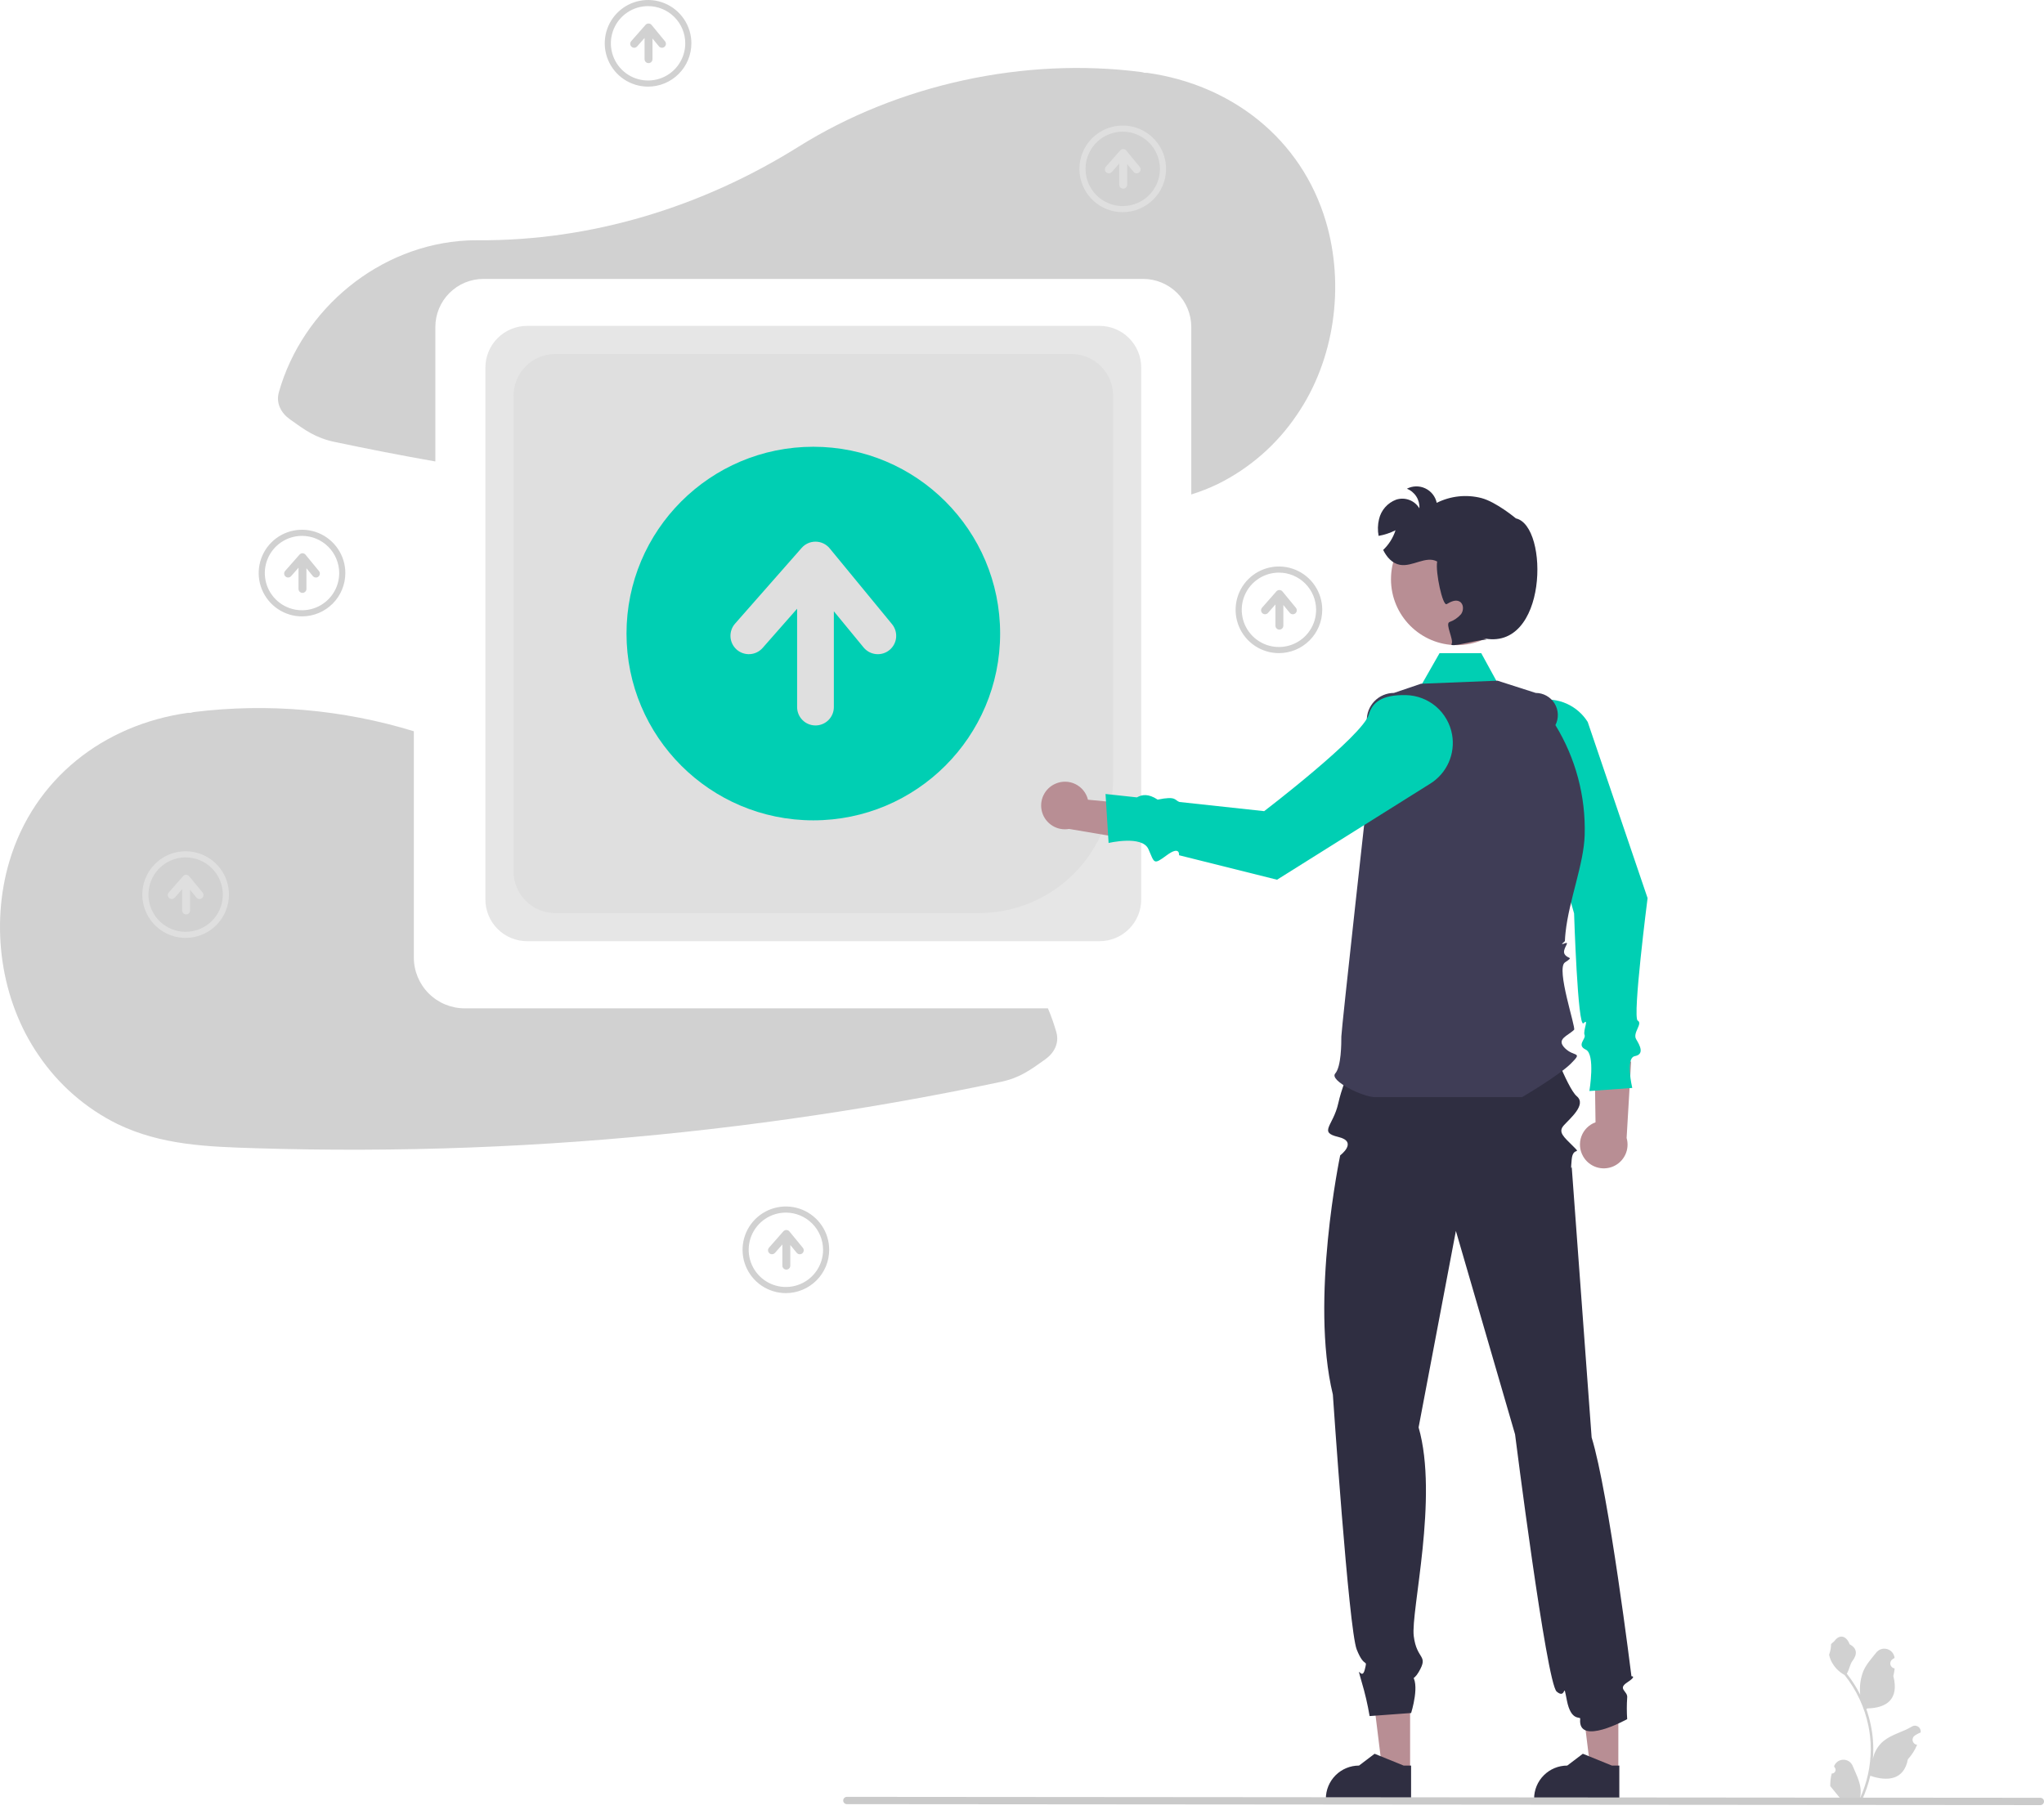 <svg width="280" height="248" viewBox="0 0 280 248" fill="none" xmlns="http://www.w3.org/2000/svg">
<g clip-path="url(#clip0_2_379)">
<path d="M216.868 158.422C216.631 158.012 216.486 157.555 216.444 157.083C216.403 156.612 216.465 156.137 216.627 155.692C216.788 155.246 217.046 154.842 217.381 154.507C217.715 154.173 218.12 153.915 218.565 153.754L218.398 142.244L223.439 145.464L222.824 155.9C223.046 156.666 222.98 157.487 222.637 158.207C222.295 158.927 221.7 159.496 220.966 159.807C220.232 160.117 219.409 160.148 218.654 159.893C217.898 159.638 217.263 159.114 216.868 158.422Z" fill="#B88E94"/>
<path d="M210.793 95.933C209.299 96.197 207.942 96.971 206.954 98.123C205.967 99.275 205.408 100.733 205.375 102.25C205.302 105.619 206.426 106.875 208.015 107.329C210.951 108.168 215.628 125.136 215.628 125.136C215.628 125.136 216.125 140.962 216.925 140.181C217.726 139.399 216.82 141.223 217.063 141.78C217.306 142.336 215.91 143.169 217.237 143.801C218.565 144.434 217.726 149.468 217.726 149.468L223.599 149.048C223.599 149.048 222.624 144.947 223.95 144.69C225.277 144.434 224.674 143.266 224.136 142.382C223.599 141.497 225.088 140.236 224.343 139.818C223.599 139.399 225.696 123.039 225.696 123.039L217.495 98.908C216.801 97.802 215.793 96.927 214.599 96.397C213.404 95.867 212.079 95.706 210.793 95.933Z" fill="#00CFB3"/>
<path d="M192.975 96.883L197.2 89.478H202.907L207.188 97.302L192.975 96.883Z" fill="#00CFB3"/>
<path d="M181.611 30.291C178.235 18.983 168.698 11.602 157.174 9.982C157.047 9.964 156.927 9.988 156.8 9.98C156.637 9.93 156.471 9.892 156.302 9.865C140.454 7.817 123.153 11.485 109.384 20.101C96.185 28.359 81.019 33.019 65.451 32.915C64.967 32.912 64.482 32.922 63.994 32.946C52.013 33.544 41.439 42.266 38.2 53.738C37.775 55.243 38.515 56.588 39.706 57.441C41.8 58.94 43.229 59.99 45.804 60.536C50.4 61.509 55.01 62.404 59.637 63.221V44.793C59.639 43.048 60.333 41.375 61.566 40.142C62.8 38.908 64.473 38.214 66.217 38.212H156.609C158.354 38.214 160.026 38.908 161.26 40.142C162.493 41.375 163.187 43.048 163.189 44.793V67.743C164.429 67.355 165.639 66.879 166.811 66.317C171.171 64.164 174.897 60.913 177.621 56.884C182.854 49.291 184.236 39.086 181.611 30.291Z" fill="#D1D1D1"/>
<path d="M143.552 138.141H63.645C61.801 138.139 60.033 137.405 58.729 136.101C57.425 134.798 56.692 133.03 56.69 131.186V100.18C46.957 97.2 36.707 96.302 26.604 97.543C26.436 97.569 26.269 97.607 26.106 97.657C25.98 97.665 25.859 97.642 25.733 97.66C14.209 99.279 4.671 106.661 1.296 117.969C-1.33 126.763 0.052 136.968 5.285 144.561C8.01 148.59 11.735 151.841 16.096 153.995C22.089 156.882 28.398 157.099 34.94 157.303C54.581 157.916 74.241 157.173 93.781 155.079C103.396 154.048 112.972 152.7 122.508 151.036C127.389 150.181 132.253 149.241 137.102 148.213C139.677 147.668 141.107 146.617 143.2 145.118C144.391 144.265 145.132 142.92 144.707 141.415C144.391 140.301 144.005 139.207 143.552 138.141Z" fill="#D1D1D1"/>
<path d="M150.624 128.942H72.203C70.689 128.941 69.238 128.338 68.167 127.268C67.097 126.198 66.495 124.747 66.493 123.233V50.355C66.495 48.841 67.097 47.39 68.167 46.32C69.238 45.249 70.689 44.647 72.203 44.645H150.624C152.137 44.647 153.589 45.249 154.659 46.32C155.729 47.39 156.331 48.841 156.333 50.355V123.233C156.331 124.747 155.729 126.198 154.659 127.268C153.589 128.338 152.137 128.941 150.624 128.942Z" fill="#E6E6E6"/>
<path d="M134.118 125.091H76.054C74.541 125.09 73.09 124.488 72.019 123.417C70.949 122.347 70.347 120.896 70.345 119.382V54.209C70.347 52.695 70.949 51.244 72.019 50.174C73.09 49.103 74.541 48.501 76.054 48.499H146.773C148.287 48.501 149.738 49.103 150.808 50.174C151.878 51.244 152.48 52.695 152.482 54.209V106.728C152.477 111.596 150.54 116.264 147.097 119.707C143.655 123.149 138.987 125.086 134.118 125.091Z" fill="#DFDFDF"/>
<path d="M111.414 112.386C125.547 112.386 137.004 100.928 137.004 86.795C137.004 72.662 125.547 61.205 111.414 61.205C97.281 61.205 85.823 72.662 85.823 86.795C85.823 100.928 97.281 112.386 111.414 112.386Z" fill="#00CFB3"/>
<path d="M122.194 85.508L113.654 75.123C113.422 74.842 113.132 74.614 112.804 74.455C112.475 74.297 112.116 74.212 111.751 74.206C111.387 74.2 111.025 74.273 110.692 74.42C110.358 74.568 110.061 74.786 109.82 75.06L100.687 85.444C100.248 85.946 100.025 86.602 100.068 87.267C100.111 87.933 100.417 88.554 100.917 88.995C101.418 89.435 102.074 89.659 102.739 89.617C103.405 89.574 104.027 89.269 104.468 88.769L109.193 83.396V96.869C109.193 97.536 109.458 98.177 109.93 98.648C110.402 99.121 111.042 99.386 111.71 99.386C112.377 99.386 113.018 99.121 113.49 98.648C113.962 98.177 114.227 97.536 114.227 96.869V83.746L118.305 88.706C118.729 89.221 119.341 89.547 120.005 89.612C120.67 89.677 121.333 89.475 121.848 89.051C122.364 88.627 122.69 88.015 122.755 87.351C122.819 86.686 122.618 86.024 122.194 85.508L122.194 85.508Z" fill="#DFDFDF"/>
<path d="M221.691 242.613L217.895 242.612L216.089 227.968L221.693 227.969L221.691 242.613Z" fill="#B88E94"/>
<path d="M221.825 246.573L210.151 246.573V246.425C210.151 245.22 210.629 244.064 211.482 243.212C212.334 242.36 213.49 241.881 214.695 241.881H214.695L216.828 240.263L220.806 241.881L221.825 241.881L221.825 246.573Z" fill="#2F2E41"/>
<path d="M193.165 242.613L189.368 242.612L187.562 227.968L193.166 227.969L193.165 242.613Z" fill="#B88E94"/>
<path d="M193.299 246.573L181.624 246.573V246.425C181.624 245.22 182.103 244.064 182.955 243.212C183.807 242.36 184.963 241.881 186.168 241.881H186.168L188.301 240.263L192.28 241.881L193.299 241.881L193.299 246.573Z" fill="#2F2E41"/>
<path d="M222.902 230.493C224.287 229.588 223.485 229.647 223.485 229.647C223.485 229.647 220.387 204.535 218.031 196.925L215.304 159.867C215.304 159.867 215.131 160.606 215.304 158.809C215.477 157.013 216.736 158.271 215.477 157.013C214.219 155.754 213.38 155.113 214.219 154.175C215.058 153.237 217.372 151.34 216.005 150.191C214.638 149.042 211.948 141.549 211.948 141.549L185.729 141.759L186.778 141.549C186.778 141.549 183.505 140.335 185.004 141.916C186.503 143.498 184.165 147.37 183.326 151.146C182.631 154.273 180.568 155.103 183.326 155.76C186.084 156.418 183.588 158.282 183.588 158.282C183.588 158.282 179.436 178.047 182.583 191.052C182.583 191.052 184.753 223.216 185.852 225.982C186.951 228.749 187.37 227.071 186.951 228.749C186.531 230.427 185.692 227.49 186.531 230.427C186.989 231.961 187.352 233.521 187.617 235.1L193.306 234.681C193.306 234.681 194.627 230.516 193.306 229.423C191.985 228.329 192.897 231.52 194.329 229.086C195.76 226.651 194.082 227.49 193.663 224.134C193.243 220.778 197.092 205.144 194.329 195.551L199.436 168.634L207.543 196.505C207.543 196.505 211.844 230.544 213.241 231.744C214.638 232.944 214.074 230.032 214.638 232.944C215.209 235.887 216.504 235.106 216.467 235.467C216.076 239.315 222.902 235.52 222.902 235.52C222.835 234.542 222.835 233.561 222.902 232.583C223.029 231.685 221.517 231.398 222.902 230.493Z" fill="#2F2E41"/>
<path d="M188.36 150.307C186.682 150.307 182.067 148.034 182.906 147.073C183.745 146.112 183.745 142.921 183.745 141.999C183.745 141.077 187.521 107.097 187.521 107.097L187.234 98.777C187.217 98.278 187.3 97.781 187.479 97.316C187.658 96.85 187.929 96.425 188.276 96.066C188.623 95.707 189.038 95.422 189.497 95.227C189.957 95.032 190.451 94.931 190.95 94.931L194.653 93.673L205.14 93.253L210.37 94.931C210.889 94.931 211.399 95.064 211.852 95.318C212.305 95.572 212.685 95.937 212.956 96.38C213.227 96.822 213.38 97.327 213.4 97.845C213.42 98.364 213.307 98.879 213.071 99.341C215.846 103.872 217.239 109.114 217.078 114.424C216.958 118.398 214.945 123.25 214.46 127.739C214.417 128.133 214.386 128.524 214.37 128.912C214.365 129.02 213.506 129.558 214.357 129.235C215.209 128.912 213.901 130.053 214.345 130.741C214.789 131.429 215.65 131.007 214.38 131.847C213.111 132.687 215.904 140.801 215.628 141.077C214.789 141.916 213.111 142.336 214.37 143.594C215.628 144.853 216.887 144.014 215.209 145.692C213.531 147.37 208.503 150.307 208.503 150.307L188.36 150.307Z" fill="#3F3D56"/>
<path d="M199.575 88.382C204.562 88.382 208.604 84.339 208.604 79.353C208.604 74.366 204.562 70.323 199.575 70.323C194.589 70.323 190.546 74.366 190.546 79.353C190.546 84.339 194.589 88.382 199.575 88.382Z" fill="#B88E94"/>
<path d="M144.582 107.367C145.015 107.176 145.484 107.082 145.958 107.091C146.431 107.101 146.897 107.215 147.322 107.424C147.747 107.633 148.12 107.933 148.417 108.302C148.713 108.671 148.925 109.101 149.038 109.561L160.497 110.645L156.749 115.306L146.441 113.562C145.656 113.7 144.847 113.545 144.169 113.126C143.49 112.707 142.989 112.054 142.76 111.291C142.531 110.527 142.589 109.706 142.925 108.983C143.261 108.26 143.85 107.685 144.582 107.367V107.367Z" fill="#B88E94"/>
<path d="M198.916 100.646C198.652 99.152 197.879 97.795 196.727 96.807C195.575 95.82 194.116 95.262 192.599 95.228C189.231 95.155 187.975 96.279 187.521 97.868C186.682 100.804 173.175 111.127 173.175 111.127L161.575 109.872C160.878 109.645 161.208 109.01 158.586 109.548C157.294 108.702 156.459 108.845 155.739 109.24L151.443 108.775L151.863 115.487C151.863 115.487 156.462 114.393 157.316 116.326C158.171 118.259 157.975 118.537 159.833 117.165C161.692 115.794 161.511 117.165 161.511 117.165L174.936 120.521L195.941 107.349C197.048 106.654 197.922 105.646 198.452 104.452C198.982 103.258 199.144 101.932 198.916 100.646H198.916Z" fill="#00CFB3"/>
<path d="M203.081 87.414L203.672 87.603C201.822 87.758 198.525 88.79 198.848 88.219C199.171 87.649 197.95 85.496 198.546 85.224C199.165 85.007 199.717 84.632 200.148 84.137C200.526 83.609 200.517 82.736 199.951 82.413C199.402 82.094 198.722 82.438 198.177 82.761C197.627 83.08 196.612 78.39 196.872 76.926C195.341 76.087 193.486 77.694 191.766 77.379C190.713 77.186 189.954 76.322 189.476 75.34C190.257 74.599 190.839 73.673 191.167 72.647C190.436 73.015 189.656 73.273 188.851 73.415C188.706 72.653 188.726 71.869 188.91 71.116C189.05 70.514 189.337 69.957 189.744 69.493C190.152 69.029 190.668 68.673 191.246 68.456C191.833 68.261 192.469 68.273 193.048 68.488C193.628 68.703 194.117 69.109 194.435 69.639C194.47 69.068 194.324 68.5 194.016 68.018C193.708 67.535 193.256 67.163 192.723 66.954C193.112 66.752 193.542 66.643 193.98 66.635C194.418 66.627 194.851 66.72 195.247 66.908C195.643 67.095 195.991 67.371 196.262 67.715C196.534 68.058 196.722 68.46 196.813 68.888C198.708 67.939 200.881 67.706 202.934 68.234C204.964 68.766 207.657 71.019 207.657 71.019C212.239 72.03 212.02 89.448 203.081 87.414Z" fill="#2F2E41"/>
<path d="M250.916 242.973C251.02 242.978 251.124 242.95 251.212 242.894C251.301 242.838 251.37 242.757 251.41 242.66C251.45 242.564 251.46 242.457 251.438 242.355C251.416 242.252 251.362 242.16 251.286 242.089L251.251 241.949L251.265 241.916C251.37 241.667 251.546 241.455 251.772 241.307C251.997 241.158 252.262 241.079 252.532 241.08C252.802 241.081 253.065 241.162 253.29 241.312C253.514 241.463 253.689 241.676 253.792 241.926C254.206 242.921 254.732 243.919 254.862 244.972C254.919 245.437 254.895 245.909 254.791 246.366C255.762 244.248 256.266 241.945 256.269 239.615C256.269 239.03 256.237 238.446 256.172 237.865C256.118 237.389 256.044 236.916 255.948 236.446C255.428 233.898 254.31 231.51 252.688 229.478C251.902 229.049 251.267 228.39 250.868 227.59C250.723 227.302 250.621 226.995 250.564 226.678C250.736 226.224 250.827 225.743 250.831 225.257C250.955 225.07 251.176 224.977 251.311 224.794C251.981 223.885 252.905 224.043 253.388 225.279C254.418 225.799 254.428 226.661 253.796 227.491C253.394 228.019 253.338 228.733 252.985 229.298C253.022 229.344 253.059 229.389 253.096 229.436C253.759 230.289 254.338 231.206 254.823 232.172C254.705 231.089 254.846 229.994 255.234 228.977C255.627 228.028 256.364 227.23 257.012 226.41C257.184 226.19 257.417 226.025 257.682 225.937C257.947 225.85 258.232 225.842 258.501 225.916C258.771 225.991 259.012 226.143 259.194 226.354C259.377 226.565 259.493 226.826 259.527 227.103L259.531 227.139C259.435 227.194 259.34 227.251 259.248 227.313C259.132 227.39 259.042 227.501 258.99 227.63C258.938 227.76 258.927 227.902 258.957 228.038C258.987 228.174 259.058 228.298 259.159 228.393C259.261 228.488 259.389 228.551 259.527 228.572L259.541 228.574C259.507 228.922 259.446 229.266 259.36 229.604C260.192 232.823 258.395 233.996 255.829 234.048C255.772 234.077 255.717 234.106 255.661 234.134C256.148 235.515 256.453 236.953 256.57 238.413C256.636 239.274 256.632 240.139 256.558 240.999L256.562 240.969C256.748 240.012 257.259 239.149 258.008 238.524C259.12 237.611 260.691 237.275 261.891 236.54C262.018 236.458 262.166 236.415 262.318 236.414C262.469 236.414 262.618 236.457 262.746 236.538C262.874 236.619 262.976 236.735 263.04 236.873C263.104 237.01 263.127 237.163 263.107 237.313L263.102 237.345C262.924 237.418 262.749 237.502 262.581 237.596C262.485 237.651 262.39 237.708 262.298 237.77C262.182 237.847 262.092 237.958 262.04 238.087C261.988 238.217 261.977 238.359 262.007 238.495C262.037 238.631 262.108 238.755 262.209 238.85C262.311 238.946 262.439 239.008 262.577 239.029L262.591 239.031L262.62 239.036C262.315 239.765 261.886 240.437 261.352 241.021C260.832 243.831 258.596 244.098 256.205 243.279H256.204C255.941 244.42 255.561 245.529 255.069 246.591H251.017C251.003 246.546 250.99 246.499 250.977 246.454C251.352 246.478 251.728 246.455 252.098 246.388C251.797 246.019 251.497 245.647 251.196 245.278C251.189 245.271 251.183 245.264 251.177 245.256C251.025 245.067 250.871 244.88 250.718 244.691L250.718 244.691C250.71 244.112 250.776 243.535 250.916 242.973L250.916 242.973Z" fill="#D1D1D1"/>
<path d="M116.007 247.166L279.501 247.295C279.633 247.295 279.76 247.243 279.854 247.149C279.947 247.055 280 246.928 280 246.796C280 246.663 279.947 246.536 279.854 246.443C279.76 246.349 279.633 246.296 279.501 246.296L116.007 246.167C115.874 246.167 115.747 246.22 115.654 246.314C115.56 246.407 115.507 246.534 115.507 246.667C115.507 246.799 115.56 246.926 115.654 247.02C115.747 247.114 115.874 247.166 116.007 247.166Z" fill="#CACACA"/>
<path d="M107.654 177.155C106.48 177.155 105.333 176.807 104.357 176.155C103.381 175.503 102.621 174.576 102.171 173.492C101.722 172.408 101.605 171.215 101.834 170.063C102.063 168.912 102.628 167.855 103.458 167.025C104.288 166.195 105.345 165.63 106.496 165.401C107.647 165.172 108.84 165.29 109.925 165.739C111.009 166.188 111.936 166.948 112.588 167.924C113.24 168.9 113.588 170.047 113.588 171.221C113.586 172.794 112.961 174.303 111.848 175.415C110.736 176.528 109.227 177.154 107.654 177.155ZM107.654 166.126C106.646 166.126 105.661 166.425 104.823 166.985C103.985 167.545 103.332 168.34 102.947 169.271C102.561 170.202 102.46 171.227 102.657 172.215C102.853 173.204 103.338 174.111 104.051 174.824C104.764 175.537 105.671 176.022 106.66 176.218C107.648 176.415 108.673 176.314 109.604 175.928C110.535 175.543 111.331 174.89 111.89 174.052C112.45 173.214 112.749 172.229 112.749 171.221C112.748 169.87 112.21 168.575 111.255 167.62C110.3 166.665 109.005 166.127 107.654 166.126Z" fill="#D1D1D1"/>
<path d="M109.977 170.944L108.137 168.706C108.087 168.645 108.024 168.596 107.953 168.562C107.883 168.528 107.805 168.509 107.727 168.508C107.648 168.507 107.57 168.522 107.498 168.554C107.426 168.586 107.362 168.633 107.31 168.692L105.342 170.93C105.248 171.038 105.201 171.179 105.21 171.322C105.22 171.465 105.286 171.599 105.393 171.693C105.501 171.788 105.642 171.836 105.785 171.827C105.928 171.819 106.062 171.753 106.157 171.646L107.175 170.489V173.392C107.175 173.536 107.232 173.674 107.334 173.775C107.436 173.877 107.574 173.934 107.718 173.934C107.862 173.934 108 173.877 108.101 173.775C108.203 173.674 108.26 173.536 108.26 173.392V170.564L109.139 171.633C109.23 171.744 109.362 171.814 109.505 171.828C109.649 171.842 109.791 171.799 109.903 171.707C110.014 171.616 110.084 171.484 110.098 171.341C110.112 171.198 110.068 171.055 109.977 170.944H109.977Z" fill="#D1D1D1"/>
<path d="M175.195 89.478C174.021 89.478 172.874 89.13 171.898 88.478C170.922 87.826 170.162 86.899 169.713 85.814C169.263 84.73 169.146 83.537 169.375 82.386C169.604 81.235 170.169 80.177 170.999 79.347C171.829 78.517 172.886 77.952 174.037 77.723C175.188 77.494 176.382 77.612 177.466 78.061C178.55 78.51 179.477 79.271 180.129 80.247C180.781 81.222 181.129 82.37 181.129 83.543C181.127 85.117 180.502 86.625 179.389 87.738C178.277 88.85 176.768 89.476 175.195 89.478ZM175.195 78.448C174.187 78.448 173.202 78.747 172.364 79.307C171.526 79.867 170.873 80.663 170.488 81.594C170.102 82.525 170.001 83.549 170.198 84.538C170.394 85.526 170.88 86.434 171.592 87.146C172.305 87.859 173.213 88.344 174.201 88.541C175.189 88.737 176.214 88.636 177.145 88.251C178.076 87.865 178.872 87.212 179.431 86.374C179.991 85.536 180.29 84.551 180.29 83.543C180.289 82.193 179.751 80.898 178.796 79.942C177.841 78.987 176.546 78.45 175.195 78.448V78.448Z" fill="#D1D1D1"/>
<path d="M177.518 83.266L175.678 81.028C175.628 80.967 175.565 80.918 175.495 80.884C175.424 80.85 175.346 80.832 175.268 80.83C175.189 80.829 175.111 80.845 175.039 80.877C174.968 80.908 174.903 80.955 174.851 81.014L172.883 83.252C172.789 83.361 172.742 83.501 172.752 83.644C172.761 83.787 172.827 83.921 172.935 84.016C173.042 84.11 173.183 84.159 173.326 84.15C173.469 84.141 173.603 84.076 173.698 83.969L174.716 82.811V85.714C174.716 85.858 174.774 85.996 174.875 86.098C174.977 86.2 175.115 86.257 175.259 86.257C175.403 86.257 175.541 86.2 175.642 86.098C175.744 85.996 175.801 85.858 175.801 85.714V82.886L176.68 83.955C176.772 84.066 176.903 84.136 177.046 84.15C177.19 84.164 177.333 84.121 177.444 84.029C177.555 83.938 177.625 83.806 177.639 83.663C177.653 83.52 177.609 83.377 177.518 83.266L177.518 83.266Z" fill="#D1D1D1"/>
<path d="M41.371 84.444C40.198 84.444 39.05 84.096 38.075 83.444C37.099 82.791 36.338 81.865 35.889 80.78C35.44 79.696 35.322 78.503 35.551 77.352C35.78 76.201 36.345 75.143 37.175 74.313C38.005 73.483 39.062 72.918 40.214 72.689C41.365 72.46 42.558 72.578 43.642 73.027C44.727 73.476 45.653 74.237 46.305 75.213C46.958 76.188 47.306 77.336 47.306 78.509C47.304 80.083 46.678 81.591 45.566 82.704C44.453 83.816 42.945 84.442 41.371 84.444ZM41.371 73.414C40.364 73.414 39.379 73.713 38.541 74.273C37.703 74.833 37.05 75.629 36.664 76.56C36.278 77.491 36.178 78.515 36.374 79.503C36.571 80.492 37.056 81.4 37.769 82.112C38.481 82.825 39.389 83.31 40.377 83.507C41.366 83.703 42.39 83.602 43.321 83.217C44.252 82.831 45.048 82.178 45.608 81.34C46.168 80.502 46.467 79.517 46.467 78.509C46.465 77.159 45.928 75.863 44.972 74.908C44.017 73.953 42.722 73.416 41.371 73.414V73.414Z" fill="#D1D1D1"/>
<path d="M43.694 78.232L41.854 75.994C41.804 75.933 41.742 75.884 41.671 75.85C41.6 75.816 41.523 75.797 41.444 75.796C41.365 75.795 41.288 75.811 41.216 75.843C41.144 75.874 41.08 75.921 41.028 75.98L39.06 78.218C38.966 78.326 38.918 78.467 38.928 78.61C38.938 78.753 39.003 78.887 39.111 78.981C39.218 79.076 39.359 79.124 39.502 79.116C39.645 79.107 39.779 79.042 39.874 78.935L40.893 77.777V80.68C40.893 80.824 40.95 80.962 41.051 81.064C41.153 81.165 41.291 81.223 41.435 81.223C41.579 81.223 41.717 81.165 41.819 81.064C41.92 80.962 41.977 80.824 41.977 80.68V77.852L42.856 78.921C42.948 79.032 43.08 79.102 43.223 79.116C43.366 79.13 43.509 79.087 43.62 78.995C43.731 78.904 43.801 78.772 43.815 78.629C43.829 78.486 43.786 78.343 43.694 78.232L43.694 78.232Z" fill="#D1D1D1"/>
<path d="M88.776 11.868C87.602 11.868 86.455 11.52 85.479 10.868C84.503 10.216 83.743 9.289 83.293 8.205C82.844 7.121 82.727 5.928 82.956 4.776C83.185 3.625 83.75 2.568 84.58 1.738C85.41 0.908 86.467 0.343 87.618 0.114C88.769 -0.115 89.963 0.003 91.047 0.452C92.131 0.901 93.058 1.661 93.71 2.637C94.362 3.613 94.71 4.761 94.71 5.934C94.708 7.507 94.082 9.016 92.97 10.128C91.858 11.241 90.349 11.867 88.776 11.868ZM88.776 0.839C87.768 0.839 86.783 1.138 85.945 1.698C85.107 2.258 84.454 3.053 84.069 3.984C83.683 4.915 83.582 5.94 83.779 6.928C83.975 7.917 84.46 8.824 85.173 9.537C85.886 10.25 86.793 10.735 87.782 10.931C88.77 11.128 89.795 11.027 90.726 10.642C91.657 10.256 92.453 9.603 93.012 8.765C93.572 7.927 93.871 6.942 93.871 5.934C93.87 4.583 93.332 3.288 92.377 2.333C91.422 1.378 90.127 0.841 88.776 0.839V0.839Z" fill="#D1D1D1"/>
<path d="M91.099 5.657L89.259 3.419C89.209 3.358 89.146 3.309 89.076 3.275C89.005 3.241 88.927 3.222 88.849 3.221C88.77 3.22 88.692 3.235 88.62 3.267C88.548 3.299 88.484 3.346 88.432 3.405L86.464 5.643C86.37 5.751 86.323 5.892 86.332 6.035C86.342 6.178 86.408 6.312 86.516 6.406C86.623 6.501 86.764 6.549 86.907 6.54C87.05 6.532 87.184 6.467 87.279 6.359L88.297 5.202V8.105C88.297 8.249 88.355 8.387 88.456 8.488C88.558 8.59 88.696 8.647 88.84 8.647C88.984 8.647 89.122 8.59 89.223 8.488C89.325 8.387 89.382 8.249 89.382 8.105V5.277L90.261 6.346C90.352 6.457 90.484 6.527 90.627 6.541C90.771 6.555 90.913 6.512 91.025 6.42C91.136 6.329 91.206 6.197 91.22 6.054C91.234 5.911 91.19 5.768 91.099 5.657L91.099 5.657Z" fill="#D1D1D1"/>
<path d="M25.43 128.492C24.256 128.492 23.109 128.144 22.133 127.492C21.157 126.84 20.396 125.913 19.947 124.829C19.498 123.745 19.381 122.551 19.61 121.4C19.838 120.249 20.404 119.192 21.234 118.362C22.064 117.532 23.121 116.967 24.272 116.738C25.423 116.509 26.616 116.626 27.701 117.075C28.785 117.525 29.712 118.285 30.364 119.261C31.016 120.237 31.364 121.384 31.364 122.558C31.362 124.131 30.737 125.64 29.624 126.752C28.512 127.865 27.003 128.49 25.43 128.492ZM25.43 117.463C24.422 117.463 23.437 117.761 22.599 118.321C21.761 118.881 21.108 119.677 20.723 120.608C20.337 121.539 20.236 122.563 20.433 123.552C20.629 124.54 21.114 125.448 21.827 126.161C22.539 126.873 23.447 127.359 24.436 127.555C25.424 127.752 26.449 127.651 27.38 127.265C28.311 126.88 29.106 126.227 29.666 125.389C30.226 124.551 30.525 123.566 30.525 122.558C30.524 121.207 29.986 119.912 29.031 118.957C28.076 118.001 26.781 117.464 25.43 117.463Z" fill="#DFDFDF"/>
<path d="M27.753 122.28L25.913 120.043C25.863 119.982 25.8 119.933 25.73 119.899C25.659 119.864 25.581 119.846 25.503 119.845C25.424 119.843 25.346 119.859 25.274 119.891C25.202 119.923 25.138 119.97 25.086 120.029L23.118 122.267C23.024 122.375 22.977 122.516 22.986 122.659C22.996 122.802 23.062 122.935 23.169 123.03C23.277 123.125 23.418 123.173 23.561 123.164C23.704 123.155 23.838 123.09 23.933 122.983L24.951 121.825V124.729C24.951 124.873 25.008 125.011 25.11 125.112C25.212 125.214 25.35 125.271 25.494 125.271C25.638 125.271 25.776 125.214 25.877 125.112C25.979 125.011 26.036 124.873 26.036 124.729V121.901L26.915 122.97C27.006 123.081 27.138 123.151 27.281 123.165C27.425 123.179 27.567 123.135 27.679 123.044C27.79 122.953 27.86 122.821 27.874 122.678C27.888 122.534 27.844 122.392 27.753 122.28L27.753 122.28Z" fill="#DFDFDF"/>
<path d="M153.8 29.068C152.626 29.068 151.479 28.72 150.503 28.068C149.527 27.416 148.767 26.489 148.317 25.405C147.868 24.321 147.751 23.127 147.98 21.976C148.209 20.825 148.774 19.768 149.604 18.938C150.434 18.108 151.491 17.543 152.642 17.314C153.793 17.085 154.987 17.202 156.071 17.651C157.155 18.101 158.082 18.861 158.734 19.837C159.386 20.813 159.734 21.96 159.734 23.134C159.732 24.707 159.107 26.216 157.994 27.328C156.882 28.441 155.373 29.067 153.8 29.068ZM153.8 18.039C152.792 18.039 151.807 18.337 150.969 18.897C150.131 19.457 149.478 20.253 149.093 21.184C148.707 22.115 148.606 23.14 148.803 24.128C148.999 25.116 149.484 26.024 150.197 26.737C150.909 27.449 151.817 27.935 152.806 28.131C153.794 28.328 154.819 28.227 155.75 27.841C156.681 27.456 157.476 26.803 158.036 25.965C158.596 25.127 158.895 24.142 158.895 23.134C158.894 21.783 158.356 20.488 157.401 19.533C156.446 18.578 155.151 18.04 153.8 18.039Z" fill="#DFDFDF"/>
<path d="M156.123 22.857L154.283 20.619C154.233 20.558 154.17 20.509 154.1 20.475C154.029 20.441 153.951 20.422 153.873 20.421C153.794 20.419 153.716 20.435 153.644 20.467C153.573 20.499 153.508 20.546 153.456 20.605L151.488 22.843C151.394 22.951 151.347 23.092 151.357 23.235C151.366 23.378 151.432 23.512 151.54 23.606C151.647 23.701 151.788 23.749 151.931 23.74C152.074 23.732 152.208 23.666 152.303 23.559L153.321 22.401V25.305C153.321 25.449 153.379 25.587 153.48 25.688C153.582 25.79 153.72 25.847 153.864 25.847C154.008 25.847 154.146 25.79 154.247 25.688C154.349 25.587 154.406 25.449 154.406 25.305V22.477L155.285 23.546C155.377 23.657 155.508 23.727 155.651 23.741C155.795 23.755 155.938 23.711 156.049 23.62C156.16 23.529 156.23 23.397 156.244 23.254C156.258 23.11 156.214 22.968 156.123 22.857L156.123 22.857Z" fill="#DFDFDF"/>
</g>
<defs>
<clipPath id="clip0_2_379">
<rect width="280" height="247.295" fill="white"/>
</clipPath>
</defs>
</svg>
